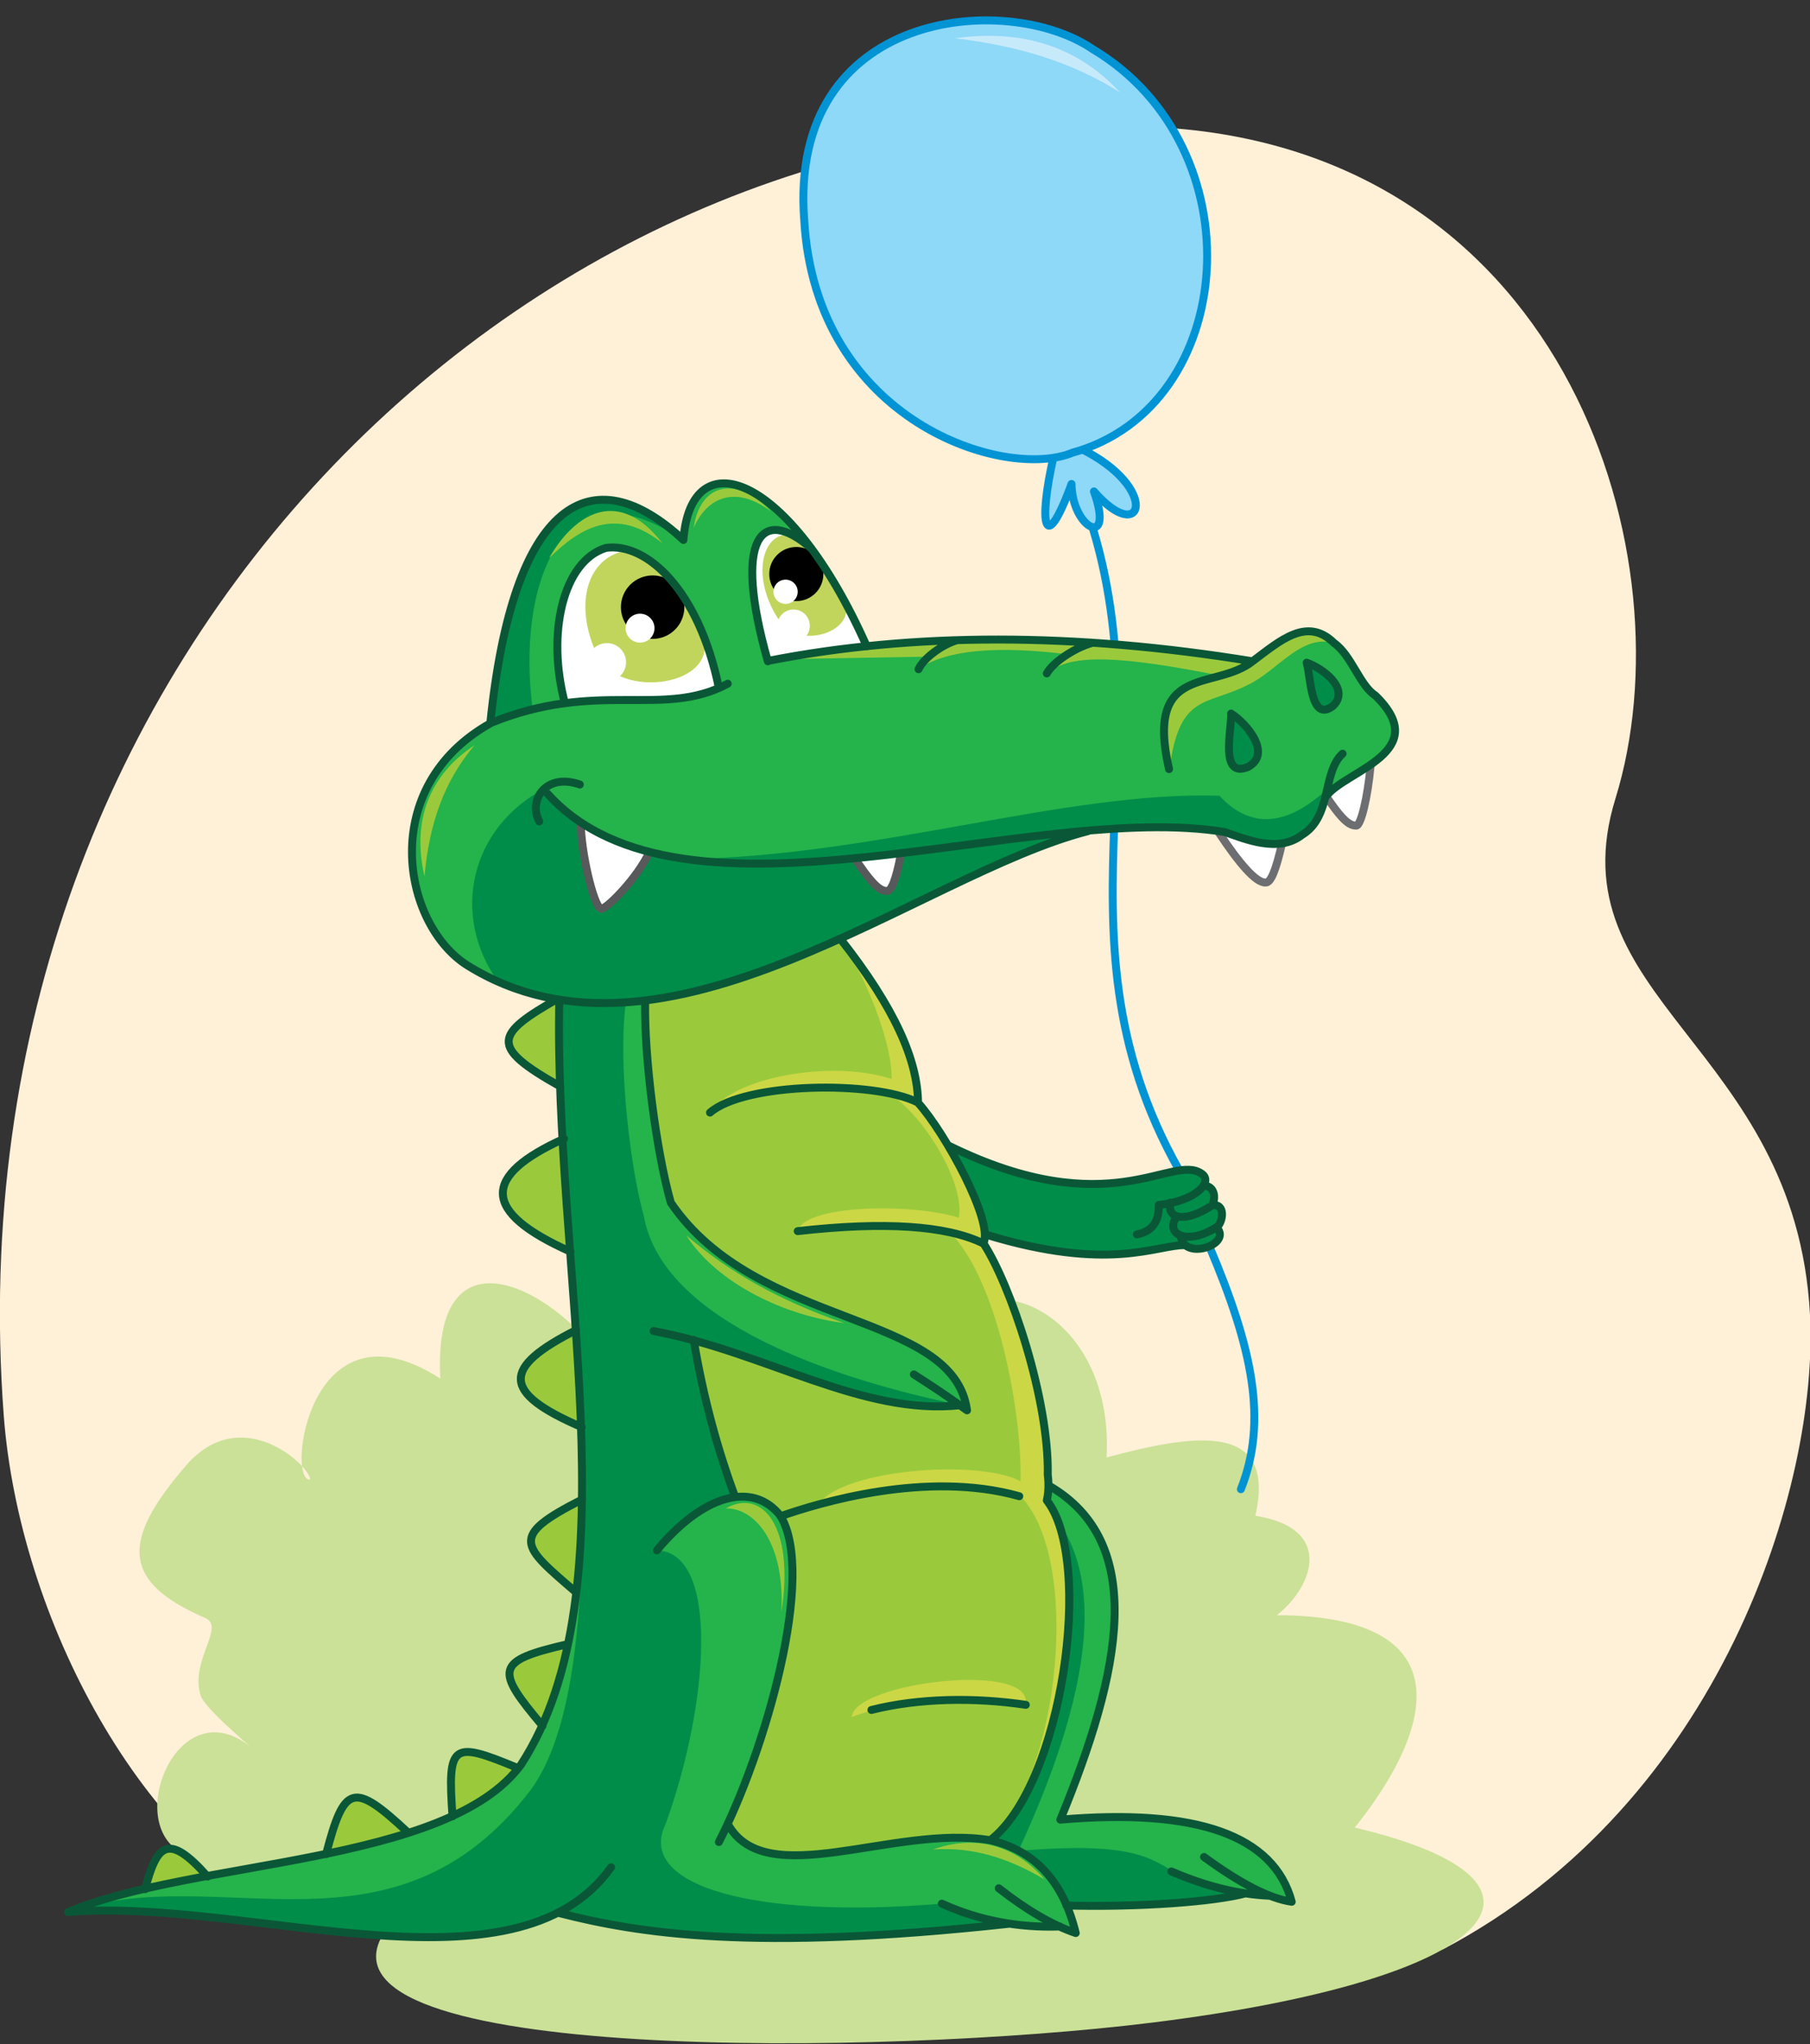 <?xml version="1.0" encoding="utf-8"?>
<!-- Generator: Adobe Illustrator 21.1.0, SVG Export Plug-In . SVG Version: 6.00 Build 0)  -->
<svg version="1.1" id="Layer_1" xmlns="http://www.w3.org/2000/svg" xmlns:xlink="http://www.w3.org/1999/xlink" x="0px" y="0px"
	 viewBox="0 0 388 438" style="enable-background:new 0 0 388 438;" xml:space="preserve">
<rect x="0" y="0" width="388" height="438" fill="#333333" stroke="none"/>
<style type="text/css">
	.st0{fill-rule:evenodd;clip-rule:evenodd;fill:#FFF0D8;}
	.st1{fill-rule:evenodd;clip-rule:evenodd;fill:#CAE197;}
	.st2{fill:none;stroke:#0094D5;stroke-width:1.7;stroke-linecap:round;stroke-linejoin:round;stroke-miterlimit:22.926;}
	.st3{fill-rule:evenodd;clip-rule:evenodd;fill:#D58F5C;}
	.st4{fill:none;stroke:#823436;stroke-width:1.7;stroke-linecap:round;stroke-linejoin:round;stroke-miterlimit:22.926;}
	.st5{fill-rule:evenodd;clip-rule:evenodd;fill:#9ACA3C;}
	.st6{fill-rule:evenodd;clip-rule:evenodd;fill:#008D49;}
	.st7{fill-rule:evenodd;clip-rule:evenodd;fill:#25B34B;}
	.st8{fill-rule:evenodd;clip-rule:evenodd;fill:#CCD745;}
	.st9{fill:none;stroke:#0A5737;stroke-width:1.7;stroke-linecap:round;stroke-linejoin:round;stroke-miterlimit:22.926;}
	.st10{fill-rule:evenodd;clip-rule:evenodd;fill:#FFFFFF;}
	.st11{fill:none;stroke:#58595B;stroke-width:1.7;stroke-linecap:round;stroke-linejoin:round;stroke-miterlimit:22.926;}
	.st12{fill:none;stroke:#6D6E71;stroke-width:1.7;stroke-linecap:round;stroke-linejoin:round;stroke-miterlimit:22.926;}
	.st13{fill-rule:evenodd;clip-rule:evenodd;fill:#C1D55D;}
	.st14{fill-rule:evenodd;clip-rule:evenodd;}
	.st15{fill-rule:evenodd;clip-rule:evenodd;fill:#8ED8F8;}
	.st16{fill-rule:evenodd;clip-rule:evenodd;fill:#C7EAFB;}
</style>
<path class="st0" d="M66.6,412.9l242.7,4.8c59.7-31.4,80.6-99.6,78.7-136c-3.1-57.8-55-67.6-41.7-110.6
	c15.8-51.1-9.9-137.7-95.9-143.7C118.5,18.1-11.6,137.5,0.8,303.3C4.1,346.5,30.2,396.6,66.6,412.9z"/>
<path class="st1" d="M201.4,287.3c7.8-18.5,37.6-7.1,35.8,25c19-5.1,36.5-7.8,31.9,12.5c16.8,2.6,12.6,15,4.6,21.3
	c39.9,0.1,33.9,24.1,16.7,45.5c49.6,11.7,30.8,32.6-43.5,41.8c-57.2,7.1-181.7,8.7-164.7-19.1l-31-2.9c-0.8-11.3-16.2-8.2-8.5-10.3
	c0.8-0.2-3.2-3.4-5.5-5.3c-9.6-8.3,2.1-34,17.1-21c1,0.8-10.4-8.6-11.3-11.5c-2.3-7.7,5.4-14.6,1-16.6c-17.5-7.6-18.5-16.1-4.1-32.7
	c11.9-13.7,26.5,0.1,26.6,3c-5.2,1-0.5-39.9,27.9-21.6c-1.5-27.7,16.5-23,29.2-10.6c0-34.2,51.4-54.2,31-30.4c-2,2.4,6.5-0.8,8.4,1
	c5.2,4.9-5.6,14.9-4.4,14.9c4.7-0.1,7.9,2.9,9.7,5.9c2.6-2.3,6.6-3.2,12.5-0.3c2.3,1.1,5.8,2.6,11.6,4.3
	C192.2,280.4,200.8,283.4,201.4,287.3z"/>
<path class="st2" d="M259.3,267.2c9.2,21.7,12.5,37.3,6.7,51.9"/>
<path class="st2" d="M229.8,101c23.4,54.1-6.9,96.9,23,149.8"/>
<path class="st3" d="M173.4,375l13.2-2.7C178.1,362.7,175.8,365.7,173.4,375z"/>
<path class="st3" d="M211.7,367.6l17.2-4.6C217.4,352.2,215.4,352.9,211.7,367.6z"/>
<path class="st4" d="M228.9,363c-11.5-10.8-13.5-10.1-17.2,4.6"/>
<path class="st4" d="M186.6,372.3c-8.5-9.6-10.8-6.6-13.2,2.7"/>
<path class="st5" d="M69.9,397.3l17.5-4.7C75.7,381.7,73.7,382.4,69.9,397.3z M97.1,389.2c5.7-2.5,10.4-6,13.9-10.4
	C97.1,373,96.1,373.4,97.1,389.2z M116.3,369.8l5.4-17.5C106.1,355.9,106.2,357.7,116.3,369.8z M123.5,341.1l1.3-19.9
	C109,329.2,111.8,331,123.5,341.1z M124.7,305.8l-1-20.9C107.9,292.9,107.3,298.3,124.7,305.8z M122.6,268.3l-1.7-24.3
	C103.4,251.8,103.3,259.7,122.6,268.3z M120.3,232.9l-0.4-19.1C106,221.6,105,224.3,120.3,232.9z M31.2,404.8l13.4-2.7
	C36,392.3,33.6,395.3,31.2,404.8z"/>
<path class="st6" d="M254,266.8c-15.8,3.8-31.6,2.2-47.4-3.9l-8-20.8c15.1,10.7,33.2,14.4,54.8,8.6c4.3,0,5.8,1.1,4.6,3.5
	c2,0.3,2.8,1.7,2.6,4.2c1.6,1.1,1.7,2.7,0.2,4.7C263.7,265.2,258.8,269.3,254,266.8z"/>
<path class="st7" d="M272,406.2l-5-0.5c-11.7,3.1-24.8,3.3-38.3,2.6l-16.6-14l12.6-76.1c21.2,12.2,15.6,39.8,2.5,71.6
	c29.3-2.5,45.8,3.4,49.6,17.6L272,406.2z"/>
<path class="st6" d="M265.4,406.2l-5.9,1.1c-12.8,1.2-23.9,1.7-37.4,1l-16.6-14l12.6-76.1c21.2,12.2,17,42.2,0.2,78.4
	c29.3-2.5,28.8,3.3,36.7,5.9L265.4,406.2z"/>
<path class="st7" d="M148.6,286.6c2,12.2,5,23.6,9.1,34.2c13.2-3.9,19.3,20.9-1.6,70l56.4,3.4c9.9,2.9,15.9,9.5,18.2,20l-3.4-1.3
	l-10.7-0.6c-36.4,4.4-69.9,5.1-96.7-2.3c-23.1,11.7-71.2-1.9-105-0.2c31.8-11.2,78.9-11,96.2-31c8.8-12.1,13.7-30.8,13.9-57.5
	c1-38.7-6.2-81.7-4.6-118.3l19.8,2.3c-3.8,3.9-0.6,36.6,3.8,52.4c18.5,27.2,60.6,23.1,63.5,44.5l-1.5-1.1
	C190.5,302.9,172.2,289.5,148.6,286.6z"/>
<path class="st6" d="M148.6,286.6c2,12.2,5,23.6,9.1,34.2l-9.5,4.3l-7.3,7.1c13.5,0.6,11,33.2,1.8,58.6
	c-6.5,13.2,18.8,20.5,59.2,17.1l14.7,4.3c-36.4,4.4-69.9,5.1-96.7-2.3c-23.1,11.7-71.2-1.9-105-0.2c31.8-11.2,69.3,12.5,98.9-26.2
	c8.8-12.1,11-35.6,11.2-62.3c1-38.7-6.2-81.7-4.6-118.3l19.5,2.3c-9.8-1.2-6.3,39.5-1.9,55.3c4,22.8,41,35.1,68,40.6l-1.5-1.1
	C189.6,304.4,173.3,294.1,148.6,286.6z"/>
<path class="st8" d="M179.6,200.5c-16.4,3.5-29.6,5.1-39.6,4.7c-3,10.4-1.5,28.3,3.8,52.4c19.3,26.4,58.4,22.9,63.5,44.5l-1.5-1.1
	c-16.5,2.1-36.6-6.8-57.2-14.4c2.9,13.6,5.6,24.9,9.1,34.2c18.8-1.5,15.1,29-1.6,70c9.7,15.8,34.9-0.2,56.2,3.5
	c15.9-14.9,22.4-54.2,12.1-72.8c1.3-13.7-3.2-32.1-13.6-55.1c1-6.5-4.9-19.2-14-30.1C196.8,226,190.4,214,179.6,200.5z"/>
<path class="st5" d="M179.6,200.5c-16.4,3.5-29.6,5.1-39.6,4.7c-3,10.4-1.5,28.3,3.8,52.4c19.3,26.4,58.4,22.9,63.5,44.5l-1.3-1
	c-16.5,2.1-37.9-7.6-57.3-14.5c2.9,13.6,5.6,24.9,9.1,34.2c18.8-1.5,15.1,29-1.6,70c9.7,15.8,34.9-0.2,56.2,3.5
	c14.8-13.9,19.6-60.4,6.2-73.9c1.3-13.7-4.2-46-15.1-56.4c6.8-4-3.6-24-13.3-30C193.5,231,187.6,211.8,179.6,200.5z"/>
<path class="st8" d="M218.6,317.3c-9.1-4.6-37.2-2.5-42.9,4.7c16.8-4,36.2-4.8,46.3-0.2L218.6,317.3z M207.5,261.7
	c-8.1-3.9-34.9-4.1-36.5,2.1c19.8-2,29.9-1.4,39.9,2.5L207.5,261.7z M193.7,232.2c-12.7-5.8-36.6-1.8-41.5,6.3
	c12.2-6.5,27.1-7.2,44.5-2.2L193.7,232.2z M182.6,367.9c14.1-5.2,29-4.4,37.2-2.7C221.8,355.9,183.2,360.4,182.6,367.9z"/>
<path class="st9" d="M227.2,412.8c-8.9,0.3-17.4-1.3-25.3-4.9 M156,390.8c8.1,14.8,35.6,0.1,56.2,3.5c9.6,2.2,15.7,8.8,18.4,19.9
	c-5-1.7-10.5-4.9-16.5-9.6 M228.6,408.3c15.7,0.4,31.7-0.8,38.4-2.6 M272,406.2c-6.5-0.3-13.5-2-20.9-5.2 M224.8,318.3
	c21.2,12.2,15.6,39.8,2.5,71.6c29.3-2.5,45.8,3.4,49.6,17.6c-4.8-0.7-11-3.9-18.8-9.6 M254,266.8c-6-0.1-16.1,5.9-42.8-2.3
	 M203.2,245.4c34.8,17.2,48.1,1.6,54.4,6.1c2.5,1.7-1.1,5.8-9.2,6.7c0.1,3.6-1.5,5.7-4.7,6.3 M210.7,266.4
	c-7.8-3.8-21.1-4.7-39.7-2.6 M196.7,236.2c-9.4-4.7-37-4.3-44.5,2.2 M180.1,201.1c11.8,15,16.6,26.1,16.7,35.2
	c5.8,6.4,16.3,25.6,14,30.1c5.8,8.8,14.1,33.4,13.8,49.6c0.3,2.3,0.1,4.2-0.2,5.5c10.1,12.9,3.4,60.8-12.1,72.8
	c15.5-12,22.3-59.9,12.1-72.8 M138.3,214.7c-0.2,11.8,2.3,31.6,5.5,43c18.5,27.2,60.6,23.1,63.5,44.5c-4.3-3.1-8.1-5.6-11.4-7.7
	 M205.9,301.1c-21.1,2.3-41.8-11.4-65.8-15.9 M148.7,287.1c2.1,12.6,5.2,23.7,8.9,33.7 M140.8,332.2c9.8-11.8,20.5-15,26.5-7.4
	c7.7,12.6-3.3,50.6-13.2,69.9 M218.5,320.6c-19.9-5.6-42.9,1.4-51.2,4.3 M219.9,365.3c-10.8-1.6-22.8-1.5-33.1,1.1 M87.4,392.6
	c-11.7-10.9-13.6-10.2-17.5,4.7 M110.9,378.8c-14-5.8-15-5.3-13.9,10.4 M121.7,352.3c-15.6,3.6-15.6,5.4-5.4,17.5 M124.8,321.3
	c-15.8,8-13,9.8-1.3,19.9 M123.5,285c-15.8,8-16.2,13.3,1.2,20.8 M120.9,244c-17.5,7.9-17.9,15.6,1.4,24.2 M120.1,232.8
	c-15.3-8.6-14.1-11.1-0.2-19c-1.3,57.6,16.2,126.7-8.2,164.3c-15.8,21.6-70.2,20.3-97.1,31.6c38.8-3.2,95.7,19.4,116.4-9.6
	 M44.5,402.1c-8.6-9.7-10.9-6.7-13.4,2.7 M259.8,258.3c-5.6,3.7-9.7,3-8.9-0.6 M260.7,263c-6.3,4-11.2,1.4-8.4-2.4 M257.9,254.1
	c2.3-0.2,2.9,2.4,1.9,4.2c2.9-0.6,2.5,3.5,1,4.7c3.5,3.7-7.3,7.3-7.7,1.7 M119.8,409.9c17.1,4.4,41.7,8.3,96.6,2.3"/>
<path class="st3" d="M223.5,141.9c-3.4,9.4-3.1,18.9-0.2,29.8C216.7,161.8,216.5,151.3,223.5,141.9z"/>
<path class="st10" d="M250.2,148.8c5.5,0.6,10.8,0.8,15.8,0.8c-0.5,6.3-4.6,14.9-5.5,14.8C258.7,164.3,252.2,154.3,250.2,148.8z"/>
<path class="st11" d="M265.9,149.6c-0.5,6.3-4.6,14.9-5.5,14.8c-1.7,0-8.2-10.1-10.3-15.5"/>
<path class="st4" d="M247.1,141.2c-7.8,0.1-9,7.2-5.4,10.3"/>
<path class="st7" d="M233.2,178.1c11.4-1.6,21.3-1.5,29.4,0.3c12.2,5.3,19.4,2.7,21.6-7.7c3.5-7.2,23.7-7.4,10.5-21.6l-4.4-5.6
	c-4.5-8.2-11-11-21.9-1.7c-22.8-4-49-5.9-82.7-3.2c-16.5-37.2-37.7-44.5-39.3-22.8c-19.6-18.2-36.5-8.7-41.4,39.3
	c-24,16.1-18.9,42.9-5,51.8C142.5,233.2,197,187.4,233.2,178.1z"/>
<path class="st6" d="M114.2,152c-3.5-25.6,5.8-54.4,32.2-36.2c-19.6-18.2-36.5-8.7-41.4,39.3L114.2,152z M233.2,178.1
	c11.4-1.6,21.3-1.5,29.4,0.3c12.2,5.3,19.4,2.7,21.6-7.7c3.5-7.2-9.7,14-22.8-0.2c-33.2-1-73.2,13-114.9,13.6
	c-10.3-0.6-20.2-5.7-29.6-15.2c-16.1,8.3-20.4,27.2-10.1,41.5C149.7,226.3,183.2,194.1,233.2,178.1z"/>
<path class="st10" d="M261.4,178.5c4.5,0.8,9.6,2.2,13.5,2.3c-1.3,5.7-2.4,8.4-3.5,8.3C269.2,189.2,265.6,184.9,261.4,178.5z"/>
<path class="st12" d="M274.8,180.8c-1.3,5.7-2.4,8.4-3.5,8.3c-2.1,0.1-5.7-4.2-9.9-10.5"/>
<path class="st10" d="M284.3,170.6l9.6-6.5c-0.6,6.7-2.1,13-3.1,12.8C288.9,177.1,286.9,174.6,284.3,170.6z"/>
<path class="st12" d="M293.8,164.1c-0.6,6.7-2.1,13-3.1,12.8c-1.8,0.1-3.8-2.4-6.5-6.4"/>
<path class="st10" d="M121.1,150.7c11-1.1,24,0.9,33-3.2c-4.3-21-15.5-31.2-24.2-30C120.7,120.2,117.1,135.7,121.1,150.7z"/>
<path class="st10" d="M173.9,117.6l5.9,9.2l5.9,11.8l-21.2,3.2C157,115.3,163.1,108,173.9,117.6z"/>
<path class="st13" d="M167.5,133.6c3.7,4.9,14.2,2.5,14-3.4c-4.9-11-8.4-16.5-13.8-15.5C162.9,115.8,161.3,125,167.5,133.6z"/>
<path class="st13" d="M127.9,140.1c4.5,10.2,27.1,6.9,22.6-4.4c-4.6-8.8-10.6-18.4-17.6-17.4C125.6,120.5,123.2,130,127.9,140.1z"/>
<path class="st10" d="M124.5,176.3c5,2.5,9.9,4.6,14.7,6.3c-2.7,5.8-9.6,12.6-10.4,12.1C127.2,194.1,124.5,182.2,124.5,176.3z"/>
<path class="st11" d="M139.2,182.6c-2.7,5.8-9.6,12.6-10.4,12.1c-1.6-0.6-4.3-12.4-4.3-18.4"/>
<path class="st10" d="M183.2,184l9.8-0.9c-1,5.3-2,7.9-3,7.8C188.2,191,186.1,188.2,183.2,184z"/>
<path class="st11" d="M193.1,183.1c-1,5.3-2,7.9-3,7.8c-1.8,0.1-4-2.7-6.8-6.9"/>
<circle class="st14" cx="139.9" cy="130.1" r="6.8"/>
<circle class="st10" cx="137.2" cy="134.6" r="3.1"/>
<circle class="st10" cx="130.1" cy="141.9" r="4.1"/>
<ellipse class="st10" cx="170.1" cy="134.1" rx="3.5" ry="3.5"/>
<circle class="st14" cx="170.7" cy="123" r="5.8"/>
<path class="st5" d="M167.5,345.5c0.8-15.3-5.9-22.4-11.9-22.3C163.4,318.8,170.4,327.1,167.5,345.5z M147.1,264.7
	c8.9,7.6,19.4,13.8,33.9,18.8C168.7,282,153.9,275.3,147.1,264.7z M101.7,159.7c-6.5,7.7-9.7,16.8-10.7,28.1
	C88.3,176.2,91.8,166.2,101.7,159.7z M117.7,119.6c6.6-6.5,14.3-11.2,24.3-3.2C132.7,104.4,123.4,109.7,117.7,119.6z M148.7,113.1
	c2.5-5.8,8.3-9.7,16.6-3.5C157.3,101.4,150,104,148.7,113.1z M268.6,141.8c-30.9-5.9-65.6-6.1-103.8-0.5l34.2-0.6l-1.9,2.5
	c5.9-3.9,16.4-4.9,31.8-3l-4.3,4c5-4.3,15.9-3.6,37.2,0.6l-7.1,2.3c-5.6,3.7-6,10.1-4,17.7c2.1-16.4,8-13.5,16.9-18.1
	c6.2-2.9,11.6-11.2,18.6-8.8C281.2,132.6,275.1,135.9,268.6,141.8z M200,396.3c8.3-0.6,15.9,1.7,23.9,6.4
	C217.5,395.2,208.9,393.1,200,396.3z"/>
<circle class="st10" cx="168.4" cy="126.8" r="2.6"/>
<path class="st9" d="M124.3,168.1c-7.5-2.6-11.1,3.6-8.7,7.9 M250.6,164.8c-5.2-22.8,9.8-16.7,17.9-23.1c6-4.5,11.7-9.6,17.5-3.9
	c3.7,2.6,5.5,9.1,8.8,11.2c12.6,12.2-6.4,16.1-10.5,21.6 M268.5,141.7c-38-6.2-72.6-6.2-103.8-0.1 M234,137.8
	c-3.6,1-8.3,4.1-9.6,6.5 M205.1,137.2c-3.1,0.9-7.1,3.8-8.2,6.2 M105,155c23.1-9.5,37.1-1,51-8.5 M185.8,138.5
	c-16.5-37.2-37.7-44.5-39.3-22.8C126.9,97.5,110,107,105.1,155c-24.2,13.6-18.9,42.9-5,51.8c42.4,26.5,96.9-19.4,133.1-28.7
	 M164.6,141.7c-7.5-26.4-1.5-33.7,9.4-24.1 M154.1,147.4c-4.3-21-15.5-31.2-24.2-30c-9.2,2.8-12.8,18.3-8.8,33.3 M117.4,170.1
	c29,32.2,103.8,1.3,145.2,8.2c4.1,1.4,11.4,4.6,16.5,0.6c6.5-3.9,4.3-13.4,8.7-17.4"/>
<path class="st6" d="M280.1,142c0.9,2.9,0.8,12.9,5.6,9.3C289.6,147.6,283.4,143.1,280.1,142z M263.9,152.9
	c0.2,3.3-2.6,14.1,3.7,11.4C272.7,161.4,267.2,155,263.9,152.9z"/>
<path class="st9" d="M280.1,142c0.9,2.9,0.8,12.9,5.6,9.3C289.6,147.6,283.4,143.1,280.1,142z M263.9,152.9
	c0.2,3.3-2.6,14.1,3.7,11.4C272.7,161.4,267.2,155,263.9,152.9z"/>
<path class="st15" d="M226,97.6l5.5-1.6c17.6,8.5,13.6,21.4,3.1,9.3c4.5,12.6-4.7,8-4.8-1.6C226.1,116.7,221.2,116.3,226,97.6z"/>
<path class="st2" d="M231.4,96c17.6,8.5,13.6,21.4,3.1,9.3c4.5,12.6-4.7,8-4.8-1.6c-5.8,15.8-7.2,8.7-3.8-6.1"/>
<path class="st15" d="M229.9,97c35.6-9.8,39.7-65.4,4.3-86.5c-18.4-12.5-65.3-8.5-61.8,36.7C174.9,90.4,215.5,103,229.9,97z"/>
<path class="st2" d="M229.9,97c35.6-9.8,39.7-65.4,4.3-86.5c-18.4-12.5-65.3-8.5-61.8,36.7C174.9,90.4,215.5,103,229.9,97z"/>
<path class="st16" d="M240.1,19.8c-10-6.3-21.2-9.9-35.4-11.6C219.8,6.1,231.4,10.4,240.1,19.8z"/>
</svg>
